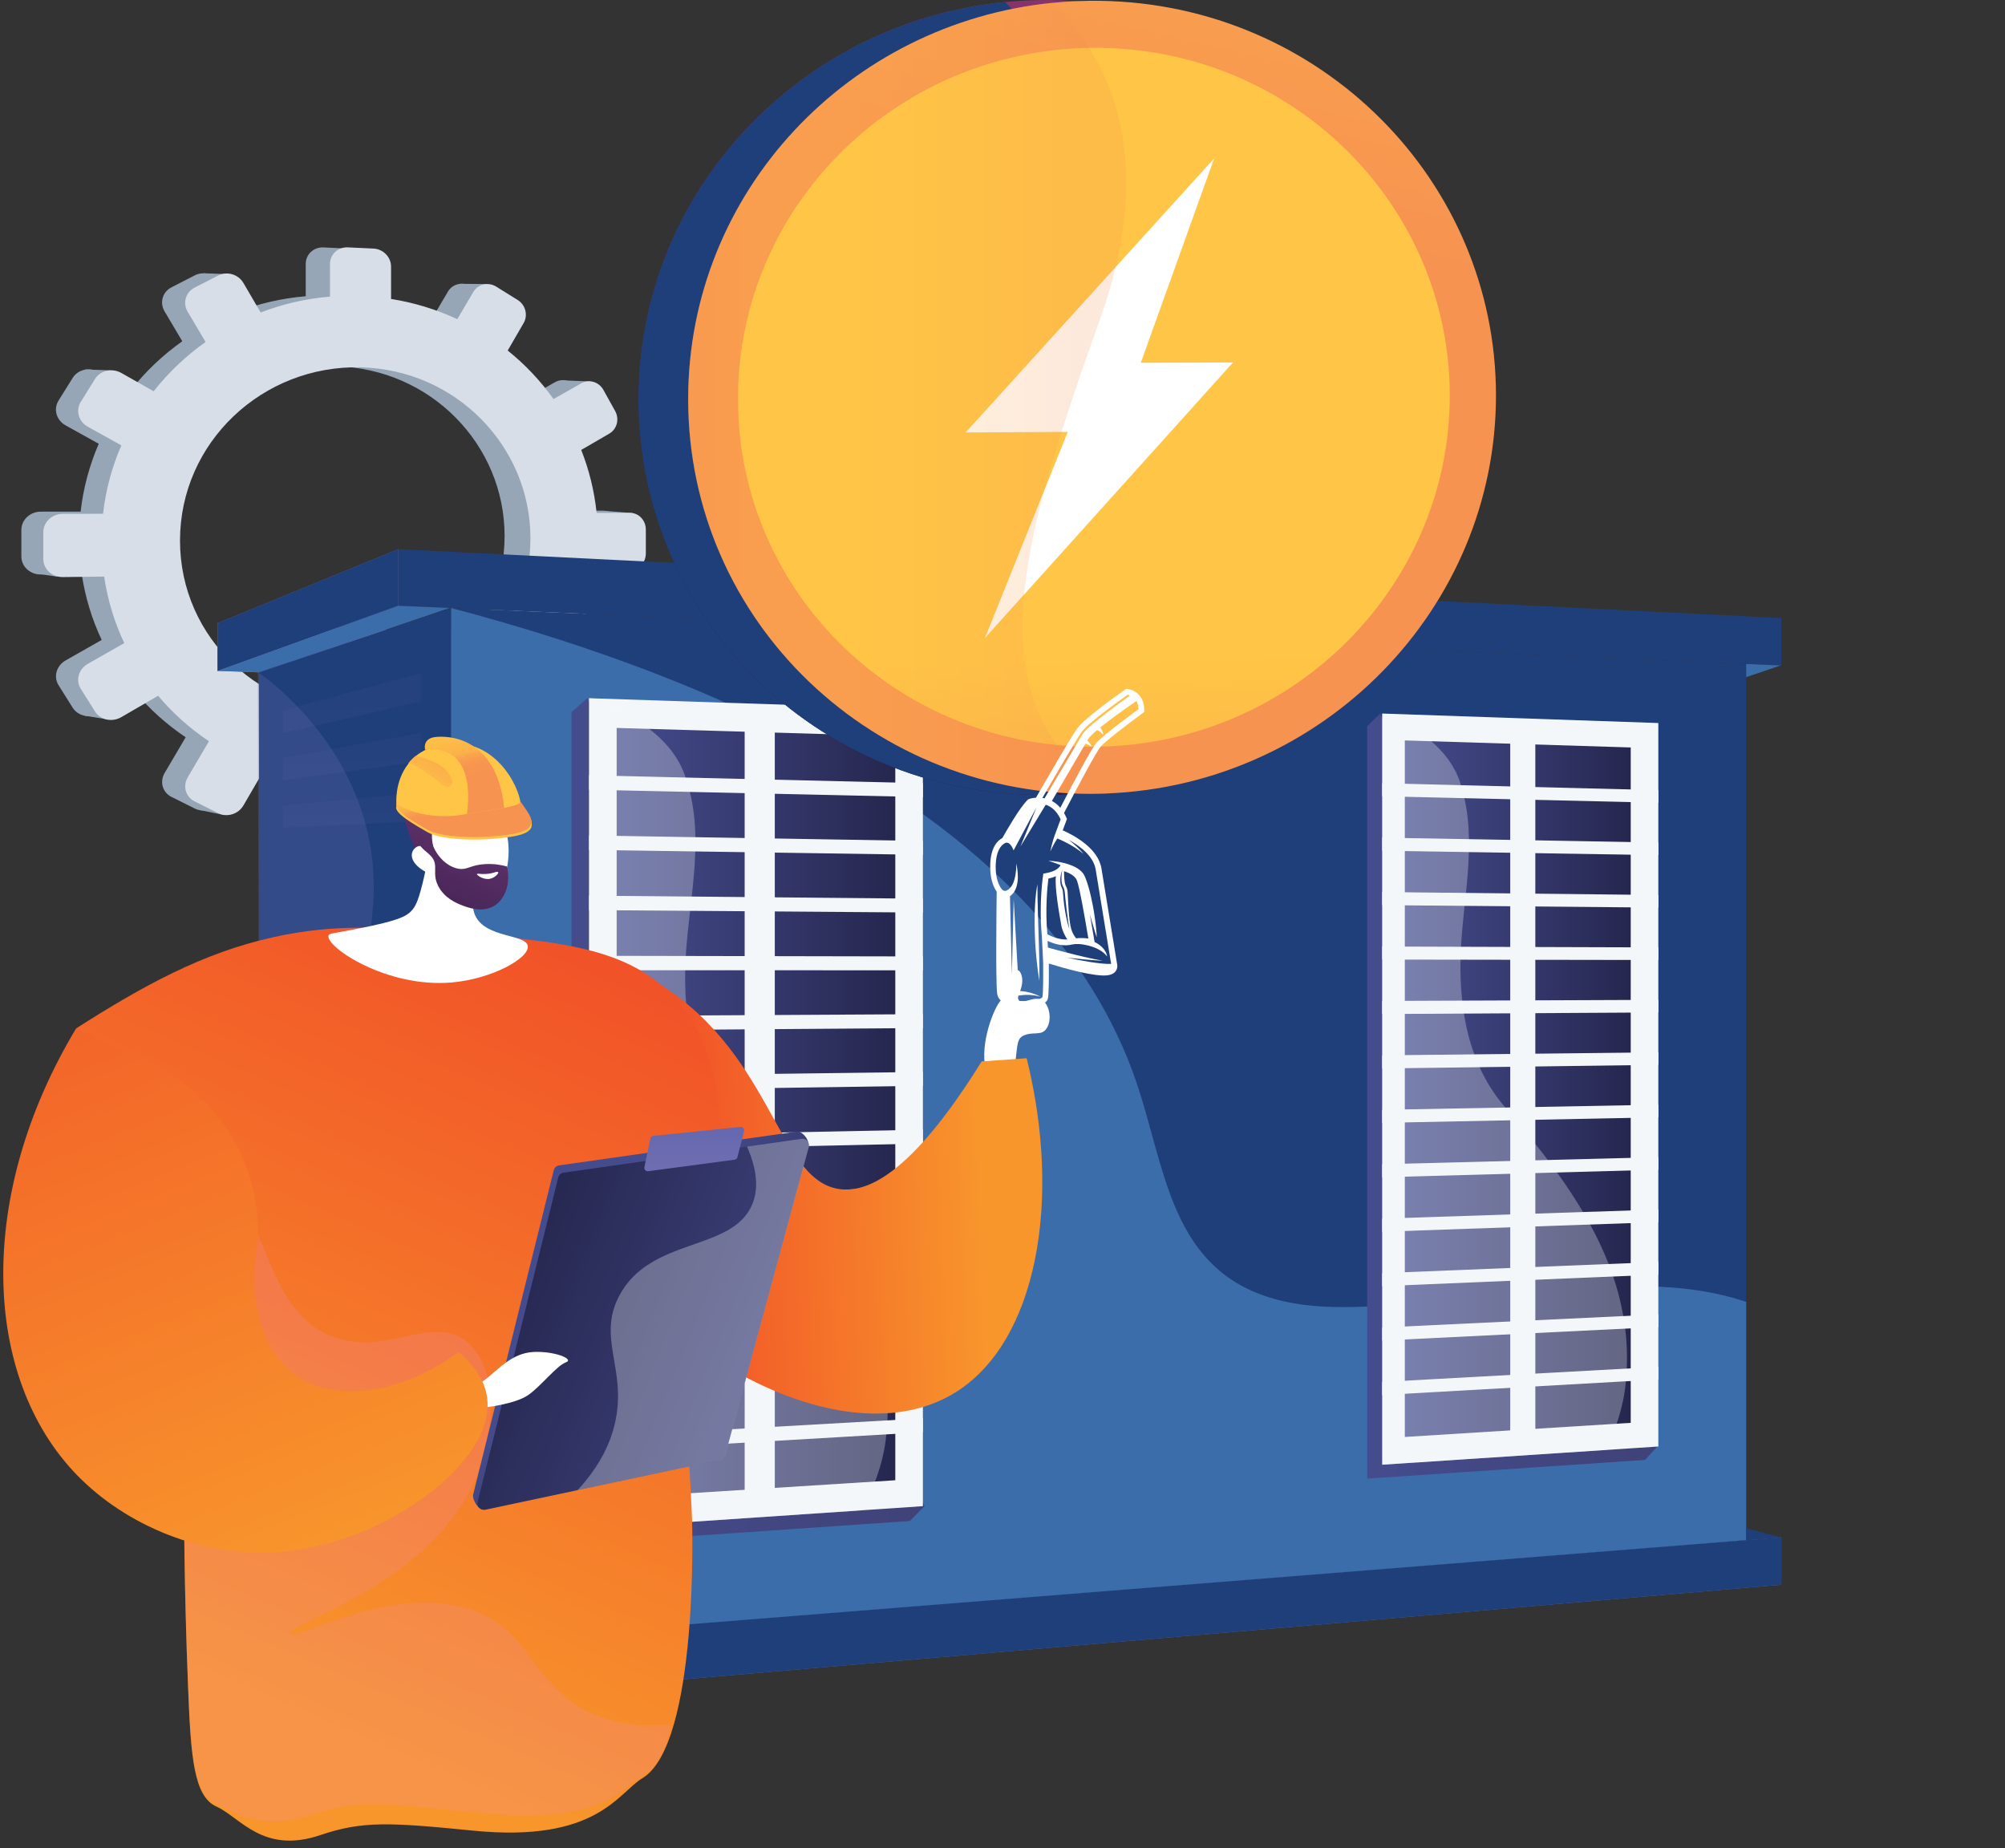 <svg width="268" height="247" viewBox="0 0 268 247" fill="none" xmlns="http://www.w3.org/2000/svg">
<rect x="0" y="0" width="268" height="247" fill="#333333" stroke="none"/>
<path d="M80.629 68.252L76.22 68.259C75.915 65.344 75.216 62.546 74.176 59.916L77.9 57.751C78.919 57.161 79.268 55.827 78.679 54.771L77.115 51.951C76.526 50.887 75.216 50.493 74.183 51.084L70.502 53.175C68.793 50.77 66.749 48.606 64.428 46.74L66.545 43.097C67.149 42.055 66.792 40.677 65.737 40.022L62.922 38.273C61.86 37.609 60.492 37.923 59.874 38.972L57.75 42.579C55.022 41.304 52.076 40.393 48.969 39.898V35.62C48.969 34.359 47.937 33.288 46.649 33.23L43.223 33.07C41.928 33.011 40.866 33.995 40.866 35.27V39.592C37.665 39.861 34.573 40.583 31.671 41.698L29.379 37.792C28.71 36.64 27.211 36.196 26.04 36.801L22.905 38.411C21.719 39.023 21.312 40.452 21.995 41.61L24.367 45.611C21.77 47.447 19.449 49.648 17.485 52.147L13.193 49.714C11.978 49.021 10.414 49.378 9.709 50.515L7.824 53.539C7.112 54.683 7.534 56.163 8.763 56.848L13.2 59.311C11.971 62.153 11.134 65.199 10.778 68.376L5.453 68.383C4.02 68.383 2.856 69.476 2.856 70.817V74.38C2.856 75.721 4.02 76.793 5.453 76.778L10.924 76.712C11.382 79.824 12.298 82.783 13.593 85.53L8.77 88.27C7.541 88.969 7.119 90.456 7.832 91.585L9.716 94.588C10.421 95.71 11.986 96.045 13.2 95.338L18.082 92.504C20.031 94.814 22.301 96.847 24.818 98.537L22.003 103.318C21.319 104.484 21.726 105.912 22.912 106.502L26.047 108.069C27.218 108.652 28.717 108.186 29.386 107.034L32.18 102.232C34.937 103.209 37.854 103.821 40.873 104.039V109.395C40.873 110.671 41.928 111.64 43.23 111.56L46.656 111.356C47.937 111.275 48.977 110.197 48.977 108.936V103.638C51.908 103.136 54.695 102.261 57.284 101.066L59.874 105.431C60.492 106.473 61.86 106.765 62.922 106.087L65.737 104.294C66.792 103.624 67.149 102.247 66.545 101.205L64.028 96.912C66.276 95.127 68.284 93.065 69.986 90.784L74.176 93.109C75.202 93.677 76.518 93.269 77.108 92.198L78.672 89.356C79.261 88.292 78.912 86.958 77.893 86.382L73.841 84.087C74.94 81.507 75.711 78.76 76.097 75.896L80.621 75.838C81.785 75.823 82.731 74.84 82.731 73.63V70.431C82.738 69.228 81.8 68.252 80.629 68.252ZM44.947 94.595C31.903 95.083 20.991 84.94 20.991 71.932C20.991 58.925 31.903 48.65 44.947 48.963C57.546 49.269 67.447 59.413 67.447 71.633C67.454 83.861 57.546 94.129 44.947 94.595Z" fill="#96A6B7"/>
<path d="M30.361 36.633L27.219 36.523L26.135 39.343L30.361 36.633Z" fill="#96A6B7"/>
<path d="M61.482 37.93L65.105 37.966V40.641L61.482 37.93Z" fill="#96A6B7"/>
<path d="M75.274 50.835L78.883 50.981L77.981 52.999L75.274 50.835Z" fill="#96A6B7"/>
<path d="M80.941 68.288L84.586 68.579L83.393 70.35L80.941 68.288Z" fill="#96A6B7"/>
<path d="M74.882 93.341L78.417 93.844L78.846 90.951L74.882 93.341Z" fill="#96A6B7"/>
<path d="M61.351 106.385L64.522 106.961L64.777 104.615L61.351 106.385Z" fill="#96A6B7"/>
<path d="M45.478 112.026L42.626 111.515L45.078 107.865L45.478 112.026Z" fill="#96A6B7"/>
<path d="M30.034 108.95L26.717 108.265L29.277 105.154L30.034 108.95Z" fill="#96A6B7"/>
<path d="M11.382 49.385L14.845 49.494L13.47 52.023L11.382 49.385Z" fill="#96A6B7"/>
<path d="M4.485 76.603L7.664 77.076L7.41 74.475L4.485 76.603Z" fill="#96A6B7"/>
<path d="M11.309 95.651L14.408 96.154L14.663 94.099L11.309 95.651Z" fill="#96A6B7"/>
<path d="M84.193 68.543L79.748 68.55C79.443 65.614 78.737 62.786 77.69 60.134L81.443 57.955C82.469 57.357 82.818 56.016 82.229 54.945L80.65 52.103C80.054 51.032 78.73 50.639 77.697 51.229L73.987 53.335C72.263 50.908 70.197 48.722 67.862 46.849L69.993 43.176C70.604 42.12 70.24 40.735 69.178 40.079L66.341 38.316C65.265 37.645 63.89 37.966 63.264 39.023L61.125 42.659C58.376 41.377 55.407 40.451 52.272 39.956V35.634C52.272 34.366 51.225 33.288 49.937 33.222L46.482 33.062C45.172 33.004 44.11 33.995 44.11 35.284V39.642C40.88 39.912 37.767 40.641 34.842 41.763L32.536 37.82C31.86 36.662 30.354 36.217 29.168 36.822L26.004 38.447C24.811 39.059 24.396 40.509 25.087 41.675L27.48 45.705C24.862 47.556 22.519 49.779 20.541 52.293L16.212 49.844C14.983 49.152 13.411 49.509 12.698 50.653L10.8 53.706C10.08 54.858 10.509 56.352 11.745 57.037L16.219 59.522C14.975 62.385 14.139 65.453 13.775 68.667L8.406 68.674C6.959 68.674 5.788 69.775 5.788 71.123V74.715C5.788 76.063 6.966 77.149 8.406 77.127L13.921 77.062C14.386 80.195 15.303 83.183 16.612 85.952L11.745 88.721C10.502 89.428 10.08 90.929 10.8 92.066L12.698 95.09C13.411 96.227 14.983 96.562 16.212 95.848L21.137 92.992C23.101 95.323 25.393 97.371 27.931 99.069L25.094 103.893C24.403 105.066 24.811 106.509 26.011 107.107L29.175 108.688C30.361 109.278 31.867 108.812 32.544 107.639L35.359 102.8C38.138 103.784 41.077 104.403 44.125 104.622V110.022C44.125 111.304 45.187 112.288 46.496 112.208L49.952 112.004C51.246 111.924 52.287 110.83 52.287 109.562V104.221C55.24 103.718 58.048 102.829 60.667 101.627L63.279 106.028C63.904 107.078 65.279 107.376 66.356 106.691L69.193 104.884C70.255 104.206 70.619 102.815 70.008 101.772L67.476 97.451C69.746 95.651 71.761 93.574 73.485 91.272L77.711 93.618C78.752 94.194 80.068 93.778 80.665 92.7L82.243 89.836C82.833 88.765 82.484 87.424 81.458 86.841L77.37 84.524C78.475 81.922 79.254 79.153 79.639 76.267L84.2 76.209C85.379 76.195 86.325 75.196 86.325 73.987V70.758C86.317 69.519 85.364 68.536 84.193 68.543ZM48.213 95.097C35.06 95.586 24.061 85.362 24.061 72.252C24.061 59.143 35.068 48.78 48.213 49.094C60.914 49.4 70.902 59.631 70.902 71.946C70.902 84.269 60.914 94.624 48.213 95.097Z" fill="#D8DEE8"/>
<g opacity="0.3">
<path opacity="0.3" d="M187.965 122.57C190.671 106.043 184.793 85.1 179.381 70.43C173.525 54.552 166.941 42.419 166.876 42.295L166.621 42.433C166.687 42.557 173.263 54.676 179.112 70.532C184.51 85.165 190.373 106.057 187.681 122.519L187.965 122.57Z" fill="#FDFEFF"/>
</g>
<path d="M181.738 94.981L185.761 95.112V89.596L29.081 83.285V89.668L34.784 89.865V89.967V208.588L29.081 208.974V215.7L185.761 204.092V198.276L181.738 198.553V170.49V94.981Z" fill="url(#paint0_linear)"/>
<path d="M238.101 88.947L53.24 80.96V73.396L238.101 82.607V88.947Z" fill="#1F3F7A"/>
<path d="M238.101 211.801L53.24 227.731V220.167L238.101 205.469V211.801Z" fill="url(#paint1_linear)"/>
<path d="M238.101 211.801L53.24 227.731V220.167L238.101 205.469V211.801Z" fill="#1F3F7A"/>
<path d="M233.402 88.743V205.833L60.282 219.62V81.259L233.402 88.743Z" fill="#1F3F7A"/>
<path d="M233.402 174.003V205.833L60.282 219.62V81.259C97.52 91.038 140.142 110.102 151.898 144.643C155.688 155.778 156.379 168.691 168.84 173.128C175.896 175.642 184.044 174.484 191.253 174.076C205.482 173.274 220.657 169.667 233.402 174.003Z" fill="#3B6DAB"/>
<path d="M121.679 196.688V193.387V191.536V185.655V183.804V177.923V176.072V170.192V168.341V162.467V160.609V154.736V152.877V147.004V145.146V139.272V137.414V131.541V129.682V123.809V121.951V116.077V114.219V108.346V106.487V96.591L79.341 95.272L78.504 93.312L76.388 95.178V105.496V107.427V113.556V115.487V121.615V123.547V129.675V131.606V137.727V139.666V145.787V147.725V153.847V155.785V161.906V163.845V169.966V171.904V178.025V179.964V186.085V188.016V194.145V196.076V206.394L121.614 203.283L123.57 201.301L121.679 196.688Z" fill="url(#paint2_linear)"/>
<path d="M123.359 94.799V201.301L78.737 204.317V93.319L123.359 94.799Z" fill="#F4F7FA"/>
<path d="M119.671 197.839L82.425 200.193V97.291L119.671 98.391V197.839Z" fill="url(#paint3_linear)"/>
<path d="M103.565 202.321L99.535 202.59V94.332L103.565 94.456V202.321Z" fill="#F4F7FA"/>
<path d="M123.359 104.68V106.531L78.737 105.547V103.616L123.359 104.68Z" fill="#F4F7FA"/>
<path d="M123.359 112.397V114.248L78.737 113.592V111.661L123.359 112.397Z" fill="#F4F7FA"/>
<path d="M123.359 120.114V121.965L78.737 121.637V119.706L123.359 120.114Z" fill="#F4F7FA"/>
<path d="M123.359 127.831V129.682L78.737 129.675V127.744L123.359 127.831Z" fill="#F4F7FA"/>
<path d="M123.359 135.548V137.399L78.737 137.72V135.789L123.359 135.548Z" fill="#F4F7FA"/>
<path d="M123.359 143.266V145.117L78.737 145.765V143.834L123.359 143.266Z" fill="#F4F7FA"/>
<path d="M123.359 150.983V152.834L78.737 153.81V151.879L123.359 150.983Z" fill="#F4F7FA"/>
<path d="M123.359 158.7V160.551L78.737 161.848V159.924L123.359 158.7Z" fill="#F4F7FA"/>
<path d="M123.359 166.417V168.268L78.737 169.893V167.962L123.359 166.417Z" fill="#F4F7FA"/>
<path d="M123.359 174.134V175.985L78.737 177.938V176.007L123.359 174.134Z" fill="#F4F7FA"/>
<path d="M123.359 181.851V183.702L78.737 185.983V184.052L123.359 181.851Z" fill="#F4F7FA"/>
<path d="M123.359 189.568V191.419L78.737 194.028V192.097L123.359 189.568Z" fill="#F4F7FA"/>
<path opacity="0.3" d="M118.616 189.845C118.587 190.457 118.536 191.084 118.471 191.711C118.442 192.009 118.405 192.308 118.369 192.614C118.165 194.203 117.685 196.127 116.965 198.014C116.456 199.377 115.932 200.703 115.183 201.869L78.737 204.317V93.319L79.137 93.334C81.822 94.332 84.506 95.666 86.783 97.422C88.892 99.04 90.573 101.022 91.482 103.449C91.54 103.609 91.584 103.769 91.642 103.922C91.868 104.563 92.05 105.197 92.21 105.839C92.704 107.835 92.915 109.854 92.952 111.887C92.966 112.521 92.959 113.155 92.937 113.789C92.879 115.793 92.683 117.804 92.464 119.816C92.392 120.449 92.319 121.083 92.246 121.717C92.013 123.743 91.781 125.755 91.664 127.751C91.635 128.261 91.613 128.764 91.599 129.267C91.599 129.398 91.591 129.529 91.591 129.66C91.548 131.679 91.628 133.705 91.868 135.702C91.948 136.343 92.035 136.977 92.151 137.603C92.515 139.666 93.068 141.684 93.854 143.623C94.108 144.264 94.399 144.891 94.712 145.517C95.731 147.543 97.025 149.445 98.662 151.179C98.75 151.274 98.837 151.362 98.924 151.456C99.171 151.719 99.419 151.981 99.666 152.243C99.993 152.6 100.328 152.958 100.656 153.315C101.667 154.415 102.678 155.53 103.667 156.652C104.395 157.483 105.122 158.321 105.828 159.166C106.337 159.771 106.839 160.383 107.334 161.003C108.839 162.89 110.265 164.828 111.567 166.81C111.96 167.415 112.346 168.027 112.717 168.639C113.852 170.52 114.863 172.451 115.721 174.44C115.983 175.045 116.23 175.657 116.456 176.276C117.162 178.164 117.722 180.102 118.1 182.099C118.216 182.711 118.318 183.323 118.398 183.943C118.624 185.866 118.711 187.827 118.616 189.845Z" fill="#F4F7FA"/>
<path d="M219.98 189.131V186.136V184.453V179.118V177.435V172.101V170.418V165.083V163.4V158.066V156.383V151.048V149.365V144.031V142.347V137.013V135.323V129.996V128.305V122.971V121.288V115.953V114.27V108.936V107.252V98.267L185.208 97.131L184.495 95.36L182.742 97.05V106.378V108.127V113.665V115.414V120.952V122.701V128.239V129.988V135.527V137.276V142.814V144.563V150.108V151.857V157.395V159.144V164.683V166.432V171.97V173.719V179.257V181.006V186.544V188.293V197.621L219.886 195.121L221.523 193.336L219.98 189.131Z" fill="url(#paint4_linear)"/>
<path d="M221.661 96.635V193.328L184.757 195.762V95.367L221.661 96.635Z" fill="#F4F7FA"/>
<path d="M217.973 190.166L187.776 192.053V98.96L217.973 99.9V190.166Z" fill="url(#paint5_linear)"/>
<path d="M205.22 194.123L201.867 194.334V96.249L205.22 96.365V194.123Z" fill="#F4F7FA"/>
<path d="M221.661 105.606V107.289L184.757 106.422V104.68L221.661 105.606Z" fill="#F4F7FA"/>
<path d="M221.661 112.609V114.292L184.757 113.702V111.953L221.661 112.609Z" fill="#F4F7FA"/>
<path d="M221.661 119.619V121.302L184.757 120.974V119.225L221.661 119.619Z" fill="#F4F7FA"/>
<path d="M221.661 126.622V128.305L184.757 128.247V126.505L221.661 126.622Z" fill="#F4F7FA"/>
<path d="M221.661 133.632V135.315L184.757 135.527V133.778L221.661 133.632Z" fill="#F4F7FA"/>
<path d="M221.661 140.642V142.318L184.757 142.799V141.05L221.661 140.642Z" fill="#F4F7FA"/>
<path d="M221.661 147.645V149.329L184.757 150.072V148.33L221.661 147.645Z" fill="#F4F7FA"/>
<path d="M221.661 154.655V156.331L184.757 157.344V155.603L221.661 154.655Z" fill="#F4F7FA"/>
<path d="M221.661 161.658V163.342L184.757 164.624V162.875L221.661 161.658Z" fill="#F4F7FA"/>
<path d="M221.661 168.669V170.352L184.757 171.897V170.155L221.661 168.669Z" fill="#F4F7FA"/>
<path d="M221.661 175.672V177.355L184.757 179.169V177.428L221.661 175.672Z" fill="#F4F7FA"/>
<path d="M221.661 182.682V184.365L184.757 186.449V184.7L221.661 182.682Z" fill="#F4F7FA"/>
<path opacity="0.3" d="M217.442 182.9C217.42 183.462 217.376 184.03 217.325 184.598C217.303 184.868 217.274 185.145 217.238 185.415C217.071 186.857 216.67 188.599 216.081 190.304C215.659 191.536 215.259 192.738 214.641 193.787L184.757 195.755V95.367L185.055 95.382C187.252 96.285 189.434 97.48 191.304 99.069C193.028 100.534 194.403 102.326 195.152 104.52C195.203 104.666 195.232 104.804 195.276 104.95C195.458 105.525 195.611 106.108 195.741 106.691C196.149 108.499 196.316 110.328 196.353 112.171C196.367 112.747 196.36 113.315 196.338 113.898C196.294 115.713 196.134 117.535 195.945 119.356C195.887 119.932 195.829 120.508 195.763 121.083C195.574 122.913 195.385 124.742 195.283 126.549C195.261 127.008 195.239 127.467 195.225 127.919C195.225 128.035 195.218 128.152 195.218 128.276C195.181 130.105 195.247 131.941 195.443 133.749C195.509 134.324 195.581 134.9 195.676 135.476C195.974 137.348 196.425 139.178 197.073 140.926C197.284 141.509 197.516 142.078 197.771 142.639C198.608 144.475 199.67 146.202 201.008 147.784C201.081 147.871 201.146 147.951 201.219 148.031C201.423 148.265 201.627 148.505 201.83 148.746C202.099 149.066 202.369 149.394 202.645 149.722C203.482 150.72 204.311 151.733 205.118 152.753C205.722 153.511 206.311 154.269 206.893 155.042C207.315 155.595 207.723 156.149 208.13 156.718C209.367 158.437 210.538 160.201 211.607 162.001C211.935 162.547 212.247 163.109 212.553 163.67C213.484 165.382 214.321 167.138 215.026 168.946C215.237 169.492 215.441 170.053 215.63 170.614C216.212 172.327 216.67 174.09 216.983 175.905C217.078 176.459 217.165 177.02 217.231 177.581C217.449 179.293 217.522 181.071 217.442 182.9Z" fill="#F4F7FA"/>
<path d="M29.081 208.974L53.24 220.167V227.731L29.081 215.7V208.974Z" fill="url(#paint6_linear)"/>
<path opacity="0.3" d="M29.081 208.974L53.24 220.167V227.731L29.081 215.7V208.974Z" fill="url(#paint7_linear)"/>
<path d="M34.748 208.588L60.107 219.62L53.232 220.371L29.081 208.974L34.748 208.588Z" fill="url(#paint8_linear)"/>
<path d="M53.24 80.96L29.081 89.668V83.285L53.24 73.396V80.96Z" fill="url(#paint9_linear)"/>
<path d="M53.24 80.96L29.081 89.668V83.285L53.24 73.396V80.96Z" fill="#1F3F7A"/>
<path d="M34.748 89.865L60.107 81.259L53.232 80.96L29.081 89.668L34.748 89.865Z" fill="#3B6DAB"/>
<path d="M60.281 81.259V219.62L34.835 208.588L34.602 89.858L60.281 81.259Z" fill="#1F3F7A"/>
<g opacity="0.3">
<path opacity="0.3" d="M56.259 93.749L37.803 97.976V94.974L56.259 89.967V93.749Z" fill="url(#paint10_linear)"/>
<path opacity="0.3" d="M56.259 101.743L37.803 104.308V101.306L56.259 97.954V101.743Z" fill="url(#paint11_linear)"/>
<path opacity="0.3" d="M56.259 109.737L37.803 110.648V107.646L56.259 105.948V109.737Z" fill="url(#paint12_linear)"/>
</g>
<path opacity="0.3" d="M60.107 219.62L34.748 208.595L34.464 89.851C34.566 89.894 36.916 91.469 39.76 94.427C40.495 95.192 41.258 96.052 42.03 96.999C42.801 97.954 43.572 98.996 44.314 100.126C44.939 101.073 45.543 102.086 46.103 103.157C46.7 104.287 47.245 105.474 47.733 106.735C48.155 107.806 48.533 108.928 48.846 110.102C49.755 113.468 50.184 117.243 49.828 121.404C48.118 141.553 39.614 182.048 49.952 195.66C60.107 209.04 60.107 219.62 60.107 219.62Z" fill="url(#paint13_linear)"/>
<path d="M238.014 88.94L233.402 90.499V88.743L238.014 88.94Z" fill="#3B6DAB"/>
<path d="M238.014 205.462L233.402 204.266V205.833L238.014 205.462Z" fill="#1F3F7A"/>
<path d="M193.836 52.883C193.836 81.361 170.753 105.059 141.539 106.21C141.255 106.218 140.971 106.232 140.688 106.24C110.403 106.976 85.343 83.314 85.343 53.371C85.343 25.571 106.977 2.959 134.344 0.27C136.425 0.066 138.542 -0.029 140.688 0.007C170.302 0.459 193.836 24.128 193.836 52.883Z" fill="url(#paint14_linear)"/>
<path d="M187.638 52.912C187.638 78.308 166.825 99.36 140.688 99.936C114.033 100.526 92.028 79.671 92.028 53.349C92.028 27.028 114.026 5.975 140.688 6.318C166.825 6.653 187.638 27.509 187.638 52.912Z" fill="url(#paint15_linear)"/>
<path d="M182.698 52.934C182.698 75.663 164.054 94.456 140.688 94.93C116.907 95.411 97.317 76.785 97.317 53.32C97.317 29.855 116.907 11.055 140.688 11.317C164.054 11.572 182.698 30.205 182.698 52.934Z" fill="url(#paint16_linear)"/>
<path d="M155.993 21.118L122.61 57.846L136.33 57.758L125.207 85.384L158.525 48.46L146.144 48.496L155.993 21.118Z" fill="url(#paint17_linear)"/>
<path d="M130.467 79.561C129.717 87.541 130.896 94.179 134.868 99.718C136.563 102.079 138.76 104.236 141.539 106.21C141.255 106.218 140.971 106.232 140.688 106.24C110.403 106.976 85.343 83.314 85.343 53.371C85.343 25.571 106.977 2.959 134.344 0.27C136.083 1.982 137.756 3.986 139.211 6.318C143.459 13.095 145.889 22.619 142.761 35.671C142.237 37.871 141.546 40.174 140.688 42.586C138.76 47.979 136.992 53.036 135.493 57.765C134.635 60.483 133.857 63.085 133.18 65.592C131.82 70.649 130.867 75.291 130.467 79.561Z" fill="#1F3F7A"/>
<path d="M199.961 52.854C199.961 81.266 176.988 104.906 147.912 106.05C147.628 106.057 147.352 106.072 147.068 106.079C116.929 106.815 91.985 83.212 91.985 53.342C91.985 25.607 113.517 3.053 140.754 0.372C142.827 0.168 144.929 0.08 147.068 0.109C176.537 0.554 199.961 24.172 199.961 52.854Z" fill="url(#paint18_linear)"/>
<path d="M193.785 52.883C193.785 78.22 173.067 99.222 147.06 99.79C120.53 100.373 98.641 79.569 98.641 53.313C98.641 27.057 120.537 6.056 147.06 6.398C173.074 6.733 193.785 27.546 193.785 52.883Z" fill="url(#paint19_linear)"/>
<path d="M162.293 21.169L129.07 57.802L142.724 57.722L131.653 85.274L164.81 48.445L152.487 48.481L162.293 21.169Z" fill="white"/>
<path opacity="0.2" d="M136.89 79.466C136.148 87.424 137.319 94.048 141.27 99.572C142.957 101.933 145.147 104.083 147.904 106.05C147.62 106.057 147.344 106.072 147.06 106.079C116.921 106.815 91.977 83.212 91.977 53.342C91.977 25.607 113.51 3.053 140.746 0.372C142.47 2.077 144.143 4.081 145.591 6.405C149.817 13.168 152.24 22.67 149.126 35.693C148.602 37.886 147.918 40.189 147.06 42.586C145.14 47.971 143.386 53.007 141.888 57.729C141.029 60.44 140.258 63.041 139.582 65.533C138.229 70.576 137.283 75.211 136.89 79.466Z" fill="url(#paint20_linear)"/>
<path d="M133.573 133.967C134.439 132.823 135.755 130.987 135.821 129.996C135.886 129.005 137.276 130.367 136.294 132.59C135.995 133.26 136.054 133.515 136.206 133.719C136.657 134.295 138.192 133.071 139.254 133.647C140.316 134.222 140.709 136.496 139.771 137.618C139.073 138.442 138.003 137.837 136.774 138.427C135.792 138.901 136.032 140.088 135.559 143.12C134.577 143.076 132.394 144.73 132.031 143.819C130.627 140.314 132.707 135.111 133.573 133.967Z" fill="white"/>
<path d="M131.216 141.859C133.224 141.721 135.224 141.582 137.232 141.437C141.961 160.58 138.571 179.155 127.892 185.983C111.211 196.651 80.214 176.546 73.499 154.655C70.553 145.044 71.222 131.176 77.115 128.487C78.752 127.737 81.291 127.62 86.79 130.717C103.209 139.95 103.645 157.41 111.989 158.889C115.707 159.552 121.701 157.177 131.216 141.859Z" fill="url(#paint21_linear)"/>
<path d="M10.181 137.443C19.078 131.774 27.058 127.35 36.552 125.252C44.983 123.386 51.37 123.976 59.27 124.581C74.576 125.747 84.142 126.476 90.427 133.698C95.985 140.081 96.102 148.374 96.145 150.137C96.298 157.242 93.541 160.871 91.511 166.759C88.245 176.24 91.548 178.011 92.508 203.217C92.508 203.217 93.461 233.116 85.852 237.671C82.6 239.616 79.821 246.321 63.213 244.666C52.076 243.559 48.453 243.355 42.815 245.264C35.133 247.866 32.1 242.874 28.935 241.453C25.895 240.09 25.509 234.836 25.145 225.676C24.578 211.546 24.614 201.942 24.563 198.502C24.323 182.726 20.337 170.687 15.23 155.26C12.029 145.612 12.749 142.938 10.181 137.443Z" fill="url(#paint22_linear)"/>
<path d="M57.772 108.958C57.597 112.922 56.986 116.041 56.455 118.176C55.844 120.617 55.466 121.237 55 121.732C54.295 122.475 53.262 123.073 47.515 124.181C44.387 124.785 43.994 124.742 43.907 125.04C43.492 126.52 51.639 132.073 60.398 131.307C65.759 130.841 70.764 128.057 70.546 126.447C70.335 124.822 64.974 125.405 63.541 122.41C62.544 120.326 63.934 117.52 65.519 115.225C64.246 112.485 59.045 111.69 57.772 108.958Z" fill="white"/>
<path d="M67.564 111.056C68.909 109.453 69.142 106.538 67.796 104.622C66.632 102.968 64.69 102.64 63.526 102.436C60.151 101.86 55.786 103.055 54.127 106.108C53.145 107.916 54.847 111.88 55.117 112.587C55.415 113.388 56.011 113.694 56.55 114.314C57.292 115.181 58.456 116.551 60.354 118.846C60.544 118.212 60.827 117.425 61.249 116.58C61.409 116.252 62.064 114.984 63.01 113.949C64.879 111.88 66.283 112.572 67.564 111.056Z" fill="url(#paint23_linear)"/>
<path d="M57.568 116.85C57.568 116.85 59.605 120.639 64.072 120.588C68.065 120.544 69.127 111.625 66.683 109.592C65.868 108.914 64.181 108.557 62.777 108.87C61.947 109.052 61.657 109.38 60.296 109.657C59.045 109.912 58.703 109.759 58.31 110.051C57.823 110.422 57.43 111.37 58.07 114.022C57.35 113.213 56.455 112.864 55.793 113.14C55.684 113.184 55.408 113.359 55.233 113.629C54.622 114.627 55.488 115.982 57.568 116.85Z" fill="white"/>
<path d="M58.157 109.511C58.339 109.664 57.714 110.349 57.619 111.362C57.43 113.33 59.292 115.808 61.315 116.114C62.508 116.296 62.879 115.589 64.879 115.487C66.116 115.421 67.134 115.633 67.767 115.808C68.276 118.001 67.571 120.129 66.079 121.054C64.464 122.045 62.515 121.287 61.7 120.974C61.154 120.763 59.409 120.085 58.565 118.402C57.684 116.646 58.696 115.669 57.641 114.459C57.11 113.847 56.39 113.556 55.735 112.397C55.553 112.084 55.444 111.807 55.371 111.617C56.462 110.575 57.895 109.286 58.157 109.511Z" fill="url(#paint24_linear)"/>
<path d="M66.283 116.536C66.283 116.536 65.396 116.937 63.919 116.777C63.846 116.769 63.766 116.784 63.752 116.82C63.708 116.959 64.632 117.644 65.519 117.447C66.152 117.301 66.669 116.74 66.596 116.587C66.567 116.514 66.421 116.514 66.283 116.536Z" fill="white"/>
<path opacity="0.3" d="M79.392 229.123C71.222 225.632 71.273 218.403 63.642 215.394C52.956 211.167 39.374 219.526 38.851 218.316C38.269 216.968 58.223 211.685 63.89 196.826C66.043 191.179 66.603 182.908 62.544 179.424C57.706 175.263 51.007 181.953 43.485 178.229C34.835 173.952 36.326 161.462 28.95 159.37C25.044 158.263 20.882 160.704 17.893 163.043C21.668 174.848 24.374 185.254 24.563 198.16C24.614 201.599 24.578 211.204 25.145 225.334C25.509 234.494 25.902 239.748 28.935 241.11C32.1 242.531 34.835 244.9 42.517 242.298C48.155 240.389 52.68 241.19 63.817 242.298C80.425 243.945 82.6 239.267 85.852 237.321C87.969 236.053 88.98 234.144 89.656 230.478C86.317 230.828 82.789 230.573 79.392 229.123Z" fill="url(#paint25_linear)"/>
<path d="M106.541 151.23L74.736 155.756C74.387 155.807 74.103 156.062 74.016 156.404L63.242 199.756C63.09 200.375 63.919 201.811 64.544 201.672L95.68 194.13C96 194.064 96.247 193.824 96.334 193.511L107.996 152.885C108.163 152.28 107.159 151.143 106.541 151.23Z" fill="url(#paint26_linear)"/>
<path d="M107.144 152.2L75.34 156.725C74.991 156.776 74.707 157.031 74.62 157.374L63.846 200.725C63.693 201.344 64.239 201.913 64.865 201.781L96.276 195.106C96.596 195.041 96.844 194.8 96.931 194.487L108.097 153.293C108.265 152.688 107.763 152.112 107.144 152.2Z" fill="url(#paint27_linear)"/>
<path d="M98.568 154.655L99.455 151.194C99.535 150.881 99.281 150.582 98.96 150.618L87.336 151.813C87.132 151.835 86.972 151.981 86.928 152.178L86.135 155.982C86.07 156.295 86.332 156.579 86.652 156.535L98.175 154.998C98.371 154.976 98.524 154.838 98.568 154.655Z" fill="url(#paint28_linear)"/>
<path opacity="0.3" d="M82.294 189.765C83.684 182.813 79.821 178.776 82.767 173.187C86.936 165.273 97.847 167.328 100.532 161.01C101.252 159.305 101.434 156.863 99.855 153.242L107.152 152.207C107.77 152.119 108.272 152.688 108.112 153.293L96.945 194.487C96.858 194.8 96.611 195.041 96.291 195.106L77.195 199.165C80.316 195.806 81.727 192.592 82.294 189.765Z" fill="white"/>
<path d="M58.463 187.149C58.463 187.149 63.191 185.691 64.93 184.329C66.669 182.966 68.451 180.875 71.208 180.7C73.965 180.525 76.868 181.632 75.631 182.084C74.394 182.536 72.285 185.298 70.575 186.471C68.865 187.652 64.741 188.162 63.97 188.184C63.191 188.205 60.34 190.348 60.34 190.348L58.463 187.149Z" fill="white"/>
<path d="M61.271 180.707C63.802 182.828 64.879 184.919 65.119 186.85C66.196 195.405 51.53 206.234 37.541 207.407C27.182 208.282 16.816 203.873 10.291 197.147C-2.447 184.023 -3.204 159.705 10.174 137.45C13.593 139.148 17.012 140.496 20.431 142.187C29.968 146.916 35.715 157.177 34.239 167.729C33.264 174.695 35.504 180.977 39.534 183.841C44.692 187.499 53.785 186.304 61.271 180.707Z" fill="url(#paint29_linear)"/>
<path d="M52.985 107.777C52.985 107.777 56.339 110.16 62.02 109.205C67.694 108.244 69.557 108.149 69.549 107.42C69.906 108.047 70.786 108.892 71.033 109.701C71.077 109.847 71.07 110.058 71.077 110.196C71.092 110.918 70.437 111.501 68.4 111.821C63.759 112.55 58.841 112.215 57.161 111.231C55.473 110.255 52.592 108.659 52.985 107.777Z" fill="url(#paint30_linear)"/>
<path d="M69.593 107.442C69.593 107.442 58.172 111.355 52.985 107.486C52.985 107.486 52.701 104.461 54.564 102.108C54.825 101.772 55.138 101.408 55.495 101.109C56.382 100.373 57.575 99.761 59.19 99.484C66.028 98.296 69.382 105.001 69.593 107.442Z" fill="url(#paint31_linear)"/>
<path d="M68.393 111.486C63.752 112.215 58.834 111.88 57.154 110.896C55.677 110.029 53.276 108.695 52.978 107.784V107.777C52.978 107.763 52.971 107.748 52.971 107.733C52.941 107.624 52.949 107.529 52.992 107.435C52.992 107.435 53.007 107.442 53.036 107.464C53.429 107.726 56.71 109.759 62.027 108.863C67.694 107.908 69.549 107.799 69.549 107.085C69.753 107.435 70.095 107.865 70.4 108.316C71.23 109.548 71.79 110.954 68.393 111.486Z" fill="url(#paint32_linear)"/>
<path d="M67.403 107.981C64.501 108.455 62.646 108.761 62.428 108.797H62.406C62.406 108.797 64.152 99.375 56.826 100.206C56.826 100.206 56.746 99.929 56.804 99.594C56.877 99.164 57.161 98.646 58.106 98.515C59.78 98.296 66.363 98.34 67.403 107.981Z" fill="url(#paint33_linear)"/>
<path opacity="0.2" d="M63.461 108.571L62.428 108.79H62.406C62.406 108.79 64.152 99.368 56.826 100.198C56.826 100.198 56.746 99.922 56.804 99.586C56.804 99.586 61.482 99.324 62.595 101.824C63.701 104.33 63.461 108.571 63.461 108.571Z" fill="url(#paint34_linear)"/>
<path d="M60.369 104.848C60.041 105.431 59.3 105.095 58.943 104.746C58.005 103.835 55.008 101.918 54.571 102.02C54.833 101.685 55.146 101.364 55.502 101.066C55.604 100.985 56.404 101.262 56.528 101.299C57.008 101.437 57.481 101.605 57.939 101.809C58.914 102.232 59.816 102.909 60.267 103.893C60.383 104.148 60.529 104.498 60.405 104.775C60.398 104.797 60.383 104.826 60.369 104.848Z" fill="url(#paint35_linear)"/>
<path opacity="0.2" d="M70.393 108.316C70.233 108.557 69.913 108.754 69.302 108.797C67.411 108.936 64.348 109.431 60.303 110.233C56.382 111.005 53.181 107.981 52.978 107.792V107.784L52.971 107.777C52.971 107.763 52.963 107.748 52.971 107.733C52.956 107.639 52.971 107.551 53.029 107.464C53.422 107.726 56.702 109.759 62.02 108.863C67.687 107.908 69.542 107.799 69.542 107.085C69.746 107.442 70.088 107.865 70.393 108.316Z" fill="url(#paint36_linear)"/>
<path d="M132.365 115.407C132.467 113.119 133.427 112.288 133.98 112.004C134.504 111.071 136.265 107.996 137.312 106.954L137.436 106.83L137.596 106.771C137.632 106.757 137.814 106.699 138.098 106.655C138.192 106.64 138.323 106.626 138.476 106.611C139.727 104.432 143.103 98.588 143.954 97.4C145.016 95.914 149.773 92.598 150.312 92.226L150.566 92.051L150.872 92.102C151.578 92.226 152.916 92.941 152.938 94.762L152.945 95.156L152.632 95.389C151.345 96.329 147.853 98.952 147.14 99.761C146.573 100.41 144.019 105.19 142.222 108.659C142.317 108.812 142.404 108.987 142.484 109.162L142.615 109.453L142.506 109.752L142.048 110.976C143.525 111.625 146.784 113.352 147.227 116.077L149.33 128.932C149.417 129.471 149.155 130.171 148.137 130.338C146.434 130.615 142.193 129.398 140.193 128.779C140.207 130.644 140.2 132.983 140.062 133.479C139.924 133.974 139.436 134.251 138.432 134.419C137.378 134.594 135.093 134.696 133.951 133.865C133.478 133.515 133.326 133.1 133.289 132.809C133.078 131.337 133.195 121.309 133.224 119.182C132.867 118.657 132.271 117.505 132.365 115.407ZM139.334 133.253C139.451 132.838 139.444 130.134 139.436 128.662L139.262 125.128C138.825 120.603 139.458 116.755 139.458 116.755C139.531 116.748 139.604 116.733 139.676 116.726C141.299 116.456 141.67 115.837 141.757 115.618C141.335 115.451 140.964 115.327 140.695 115.232C140.346 115.115 140.142 115.05 140.142 115.05C140.142 115.05 140.353 115.05 140.724 115.086C141.095 115.123 141.626 115.188 142.244 115.348C142.557 115.429 142.892 115.523 143.241 115.669C143.59 115.815 143.961 115.982 144.303 116.259C144.478 116.398 144.645 116.558 144.79 116.755C144.827 116.813 144.856 116.85 144.892 116.923L144.965 117.061C145.016 117.17 145.067 117.28 145.103 117.374C145.263 117.782 145.387 118.19 145.511 118.599C145.627 119.007 145.729 119.422 145.823 119.83C145.918 120.238 145.991 120.639 146.071 121.025C146.151 121.411 146.209 121.79 146.267 122.155C146.325 122.512 146.369 122.854 146.413 123.168C146.493 123.794 146.544 124.326 146.565 124.691C146.594 125.062 146.594 125.274 146.594 125.274C146.594 125.274 146.522 125.07 146.413 124.72C146.303 124.363 146.151 123.86 145.976 123.255C145.882 122.927 145.78 122.563 145.678 122.184C145.947 123.707 146.187 125.164 146.311 125.908C146.347 125.929 146.391 125.944 146.427 125.959C146.638 126.068 146.827 126.192 147.002 126.323C147.176 126.454 147.322 126.6 147.446 126.738C147.511 126.811 147.562 126.884 147.613 126.95C147.657 127.023 147.707 127.088 147.744 127.154C147.824 127.285 147.875 127.409 147.911 127.511C147.948 127.613 147.962 127.693 147.977 127.751C147.984 127.81 147.984 127.839 147.984 127.839C147.984 127.839 147.918 127.737 147.78 127.591C147.715 127.518 147.62 127.438 147.518 127.343C147.416 127.256 147.293 127.168 147.155 127.074C146.878 126.899 146.536 126.724 146.151 126.585C145.962 126.512 145.758 126.461 145.547 126.396C145.445 126.374 145.336 126.345 145.227 126.323C145.14 126.301 145.009 126.279 144.899 126.257C144.681 126.214 144.485 126.192 144.267 126.177C144.092 126.17 143.925 126.163 143.757 126.17C143.619 126.184 143.474 126.199 143.328 126.228C143.255 126.243 143.175 126.257 143.103 126.272C143.066 126.279 143.03 126.287 142.994 126.294C141.895 126.476 140.753 126.09 140.026 125.755L140.069 126.644C140.527 126.775 142.07 127.197 143.641 127.584C144.572 127.817 145.511 128.028 146.216 128.174C146.922 128.32 147.395 128.4 147.395 128.4C147.395 128.4 146.915 128.385 146.194 128.334C145.474 128.283 144.514 128.196 143.554 128.086C143.212 128.05 142.863 128.006 142.528 127.97C144.536 128.4 147.14 128.881 148.522 128.83C148.166 126.651 146.944 119.16 146.456 116.216C146.158 114.394 144.303 113.038 142.848 112.244C143.001 112.361 143.154 112.485 143.306 112.609C143.721 112.958 144.114 113.33 144.39 113.621C144.528 113.774 144.638 113.898 144.71 113.986C144.783 114.073 144.827 114.132 144.827 114.132C144.827 114.132 144.776 114.088 144.689 114.015C144.601 113.935 144.47 113.833 144.31 113.716C143.99 113.476 143.546 113.184 143.088 112.922C142.63 112.66 142.157 112.426 141.801 112.266C141.626 112.186 141.473 112.12 141.371 112.084C141.357 112.077 141.349 112.077 141.342 112.069C141.349 112.069 141.349 112.069 141.357 112.069C141.357 112.069 141.335 112.062 141.328 112.062C140.855 112.769 140.397 113.782 140.397 113.782C140.397 113.782 140.593 112.645 141.059 111.421L141.771 109.504C141.233 108.331 140.477 107.792 139.778 107.551L136.403 113.126L138.549 107.901L135.479 113.665C135.479 113.665 135.137 112.572 134.497 112.623C134.497 112.623 133.216 112.9 133.1 115.465C132.984 118.001 133.973 118.912 133.973 118.912C134.097 119.028 134.235 119.072 134.366 119.072C134.395 119.065 134.424 119.058 134.46 119.05C134.519 119.028 134.599 119.007 134.671 118.956C134.751 118.919 134.824 118.854 134.904 118.788C134.977 118.708 135.064 118.635 135.137 118.526C135.217 118.431 135.282 118.314 135.348 118.19C135.421 118.074 135.457 117.935 135.515 117.797C135.566 117.659 135.603 117.52 135.639 117.374C135.683 117.236 135.697 117.09 135.726 116.952C135.755 116.813 135.77 116.675 135.784 116.544C135.799 116.412 135.814 116.289 135.821 116.172C135.835 115.946 135.835 115.749 135.843 115.618C135.85 115.48 135.85 115.407 135.85 115.407C135.85 115.407 135.864 115.48 135.886 115.618C135.908 115.749 135.944 115.939 135.981 116.172C135.995 116.289 136.003 116.412 136.017 116.551C136.032 116.682 136.046 116.828 136.046 116.974C136.046 117.119 136.061 117.28 136.046 117.433C136.032 117.593 136.032 117.753 136.003 117.914C135.966 118.074 135.952 118.241 135.901 118.402C135.857 118.562 135.806 118.722 135.734 118.868C135.675 119.021 135.573 119.16 135.493 119.291C135.392 119.415 135.297 119.539 135.188 119.626C135.13 119.684 135.064 119.735 134.999 119.779L135.253 130.265L135.493 120.187L136.199 132.437C136.286 132.444 136.374 132.444 136.454 132.459C136.628 132.473 136.796 132.495 136.963 132.517C137.13 132.539 137.29 132.575 137.45 132.612C137.61 132.641 137.756 132.692 137.894 132.728C138.032 132.765 138.163 132.809 138.287 132.86C138.403 132.903 138.512 132.94 138.607 132.983C138.702 133.027 138.782 133.064 138.847 133.1C138.978 133.166 139.058 133.202 139.058 133.202C139.058 133.202 138.978 133.18 138.832 133.151C138.76 133.136 138.68 133.115 138.578 133.093C138.476 133.071 138.367 133.056 138.243 133.034C138.12 133.013 137.989 132.998 137.85 132.991C137.712 132.983 137.567 132.962 137.407 132.969C137.254 132.969 137.094 132.962 136.934 132.976C136.774 132.983 136.614 132.998 136.454 133.02C135.814 133.093 135.195 133.268 134.751 133.435C134.737 133.443 134.722 133.443 134.708 133.45C135.617 133.865 137.239 133.865 138.301 133.69C138.883 133.559 139.291 133.413 139.334 133.253ZM145.474 125.434C145.067 122.956 144.332 118.737 143.961 117.71C143.721 117.039 142.87 116.638 142.222 116.442C142.222 116.769 142.237 117.36 142.317 117.884C142.433 118.65 142.659 118.409 142.717 119.458C142.783 120.508 142.841 122.891 143.183 124.151C143.314 124.632 143.568 125.062 143.83 125.405C144.463 125.339 145.023 125.376 145.474 125.434ZM141.728 117.476C141.72 117.666 141.72 117.884 141.757 118.103C141.779 118.22 141.801 118.329 141.844 118.446C141.888 118.562 141.946 118.664 141.982 118.766C142.062 118.97 142.084 119.203 142.099 119.451C142.113 119.699 142.135 119.954 142.157 120.209C142.208 120.712 142.273 121.215 142.353 121.688C142.426 122.155 142.521 122.592 142.601 122.964C142.681 123.335 142.768 123.641 142.834 123.853C142.899 124.064 142.943 124.188 142.943 124.188C142.943 124.188 142.921 124.064 142.884 123.845C142.841 123.627 142.804 123.313 142.746 122.942C142.688 122.57 142.637 122.126 142.579 121.659C142.521 121.193 142.462 120.69 142.412 120.187C142.382 119.939 142.361 119.692 142.346 119.437C142.324 119.182 142.288 118.926 142.193 118.686C142.142 118.569 142.084 118.467 142.041 118.373C141.997 118.278 141.968 118.176 141.946 118.074C141.895 117.863 141.881 117.666 141.881 117.484C141.873 117.112 141.91 116.799 141.939 116.58C141.968 116.361 141.99 116.238 141.99 116.238C141.99 116.238 141.946 116.354 141.888 116.573C141.83 116.777 141.742 117.09 141.728 117.476ZM142.659 125.558C142.324 125.033 141.982 124.363 141.859 123.685C141.619 122.322 140.942 118.562 141.139 117.112C140.862 117.236 140.527 117.338 140.135 117.425C139.989 118.591 139.698 121.55 139.996 124.873C140.52 125.142 141.611 125.631 142.659 125.558ZM146.565 99.258C147.482 98.209 152.181 94.777 152.181 94.777C152.174 94.23 152.021 93.837 151.81 93.553L151.898 93.691C151.898 93.691 149.002 95.659 147.067 97.225C147.126 97.305 147.176 97.393 147.227 97.48C147.322 97.662 147.395 97.852 147.438 97.998C147.482 98.144 147.497 98.238 147.497 98.238C147.497 98.238 147.431 98.165 147.336 98.063C147.235 97.961 147.096 97.837 146.944 97.735C146.842 97.67 146.747 97.619 146.653 97.575C146.056 98.078 145.605 98.508 145.445 98.785C145.416 98.836 145.38 98.894 145.336 98.967C145.401 99.025 145.46 99.091 145.518 99.156C145.649 99.317 145.758 99.484 145.831 99.615C145.903 99.747 145.94 99.834 145.94 99.834C145.94 99.834 145.86 99.776 145.743 99.696C145.627 99.615 145.46 99.521 145.292 99.455C145.227 99.426 145.154 99.404 145.089 99.39C144.048 101.168 141.459 105.591 140.6 107.048C140.986 107.252 141.371 107.544 141.728 107.959C143.066 105.38 145.874 100.045 146.565 99.258ZM139.618 106.699C140.309 105.533 144.063 99.222 144.681 98.144C145.278 97.116 149.875 93.793 151.047 92.955C150.865 92.882 150.741 92.853 150.741 92.853C150.741 92.853 145.591 96.431 144.572 97.845C143.786 98.938 140.709 104.257 139.334 106.64C139.429 106.655 139.524 106.677 139.618 106.699Z" fill="white"/>
<path d="M138.44 126.993C138.411 126.614 138.381 126.228 138.367 125.827C138.345 125.427 138.323 125.026 138.316 124.625C138.294 123.816 138.28 123.007 138.301 122.249C138.316 121.492 138.352 120.785 138.403 120.173C138.454 119.568 138.52 119.065 138.578 118.715C138.636 118.365 138.68 118.169 138.68 118.169C138.68 118.169 138.672 118.373 138.672 118.722C138.672 119.08 138.68 119.582 138.687 120.187C138.702 120.792 138.723 121.492 138.738 122.249C138.76 123.007 138.789 123.809 138.811 124.61C138.832 125.419 138.854 126.221 138.883 126.979C138.891 127.358 138.898 127.722 138.912 128.072C138.92 128.422 138.927 128.75 138.927 129.048C138.934 129.653 138.942 130.156 138.934 130.513C138.927 130.87 138.927 131.067 138.927 131.067C138.927 131.067 138.891 130.87 138.84 130.52C138.789 130.171 138.709 129.668 138.643 129.07C138.571 128.451 138.498 127.744 138.44 126.993Z" fill="white"/>
<defs>
<linearGradient id="paint0_linear" x1="29.083" y1="149.49" x2="185.762" y2="149.49" gradientUnits="userSpaceOnUse">
<stop stop-color="#9681BC"/>
<stop offset="0.996" stop-color="#6166AE"/>
</linearGradient>
<linearGradient id="paint1_linear" x1="152.003" y1="5.364" x2="145.246" y2="229.294" gradientUnits="userSpaceOnUse">
<stop stop-color="#9681BC"/>
<stop offset="0.996" stop-color="#6166AE"/>
</linearGradient>
<linearGradient id="paint2_linear" x1="76.388" y1="149.854" x2="123.571" y2="149.854" gradientUnits="userSpaceOnUse">
<stop stop-color="#454C8D"/>
<stop offset="0.996" stop-color="#404278"/>
</linearGradient>
<linearGradient id="paint3_linear" x1="82.428" y1="148.743" x2="119.668" y2="148.743" gradientUnits="userSpaceOnUse">
<stop stop-color="#454C8D"/>
<stop offset="0.996" stop-color="#26274F"/>
</linearGradient>
<linearGradient id="paint4_linear" x1="182.743" y1="146.491" x2="221.522" y2="146.491" gradientUnits="userSpaceOnUse">
<stop stop-color="#454C8D"/>
<stop offset="0.996" stop-color="#404278"/>
</linearGradient>
<linearGradient id="paint5_linear" x1="187.775" y1="145.507" x2="217.971" y2="145.507" gradientUnits="userSpaceOnUse">
<stop stop-color="#454C8D"/>
<stop offset="0.996" stop-color="#26274F"/>
</linearGradient>
<linearGradient id="paint6_linear" x1="36.148" y1="122.864" x2="40.749" y2="209.816" gradientUnits="userSpaceOnUse">
<stop stop-color="#9681BC"/>
<stop offset="0.996" stop-color="#6166AE"/>
</linearGradient>
<linearGradient id="paint7_linear" x1="36.148" y1="122.864" x2="40.749" y2="209.816" gradientUnits="userSpaceOnUse">
<stop stop-color="#9681BC"/>
<stop offset="0.996" stop-color="#6166AE"/>
</linearGradient>
<linearGradient id="paint8_linear" x1="41.396" y1="153.642" x2="44.326" y2="209.011" gradientUnits="userSpaceOnUse">
<stop stop-color="#9681BC"/>
<stop offset="0.996" stop-color="#6166AE"/>
</linearGradient>
<linearGradient id="paint9_linear" x1="37.392" y1="10.06" x2="40.836" y2="75.141" gradientUnits="userSpaceOnUse">
<stop stop-color="#9681BC"/>
<stop offset="0.996" stop-color="#6166AE"/>
</linearGradient>
<linearGradient id="paint10_linear" x1="47.249" y1="101.369" x2="47.025" y2="93.743" gradientUnits="userSpaceOnUse">
<stop stop-color="#9681BC"/>
<stop offset="0.996" stop-color="#6166AE"/>
</linearGradient>
<linearGradient id="paint11_linear" x1="47.201" y1="106.894" x2="47.026" y2="100.958" gradientUnits="userSpaceOnUse">
<stop stop-color="#9681BC"/>
<stop offset="0.996" stop-color="#6166AE"/>
</linearGradient>
<linearGradient id="paint12_linear" x1="47.153" y1="112.42" x2="47.028" y2="108.173" gradientUnits="userSpaceOnUse">
<stop stop-color="#9681BC"/>
<stop offset="0.996" stop-color="#6166AE"/>
</linearGradient>
<linearGradient id="paint13_linear" x1="49.477" y1="284.125" x2="45.562" y2="150.833" gradientUnits="userSpaceOnUse">
<stop stop-color="#9681BC"/>
<stop offset="0.996" stop-color="#6166AE"/>
</linearGradient>
<linearGradient id="paint14_linear" x1="138.105" y1="83.506" x2="143.385" y2="-24.219" gradientUnits="userSpaceOnUse">
<stop stop-color="#321944"/>
<stop offset="1" stop-color="#A13B77"/>
</linearGradient>
<linearGradient id="paint15_linear" x1="138.351" y1="83.504" x2="143.631" y2="-24.216" gradientUnits="userSpaceOnUse">
<stop stop-color="#321944"/>
<stop offset="1" stop-color="#A13B77"/>
</linearGradient>
<linearGradient id="paint16_linear" x1="138.524" y1="83.502" x2="143.804" y2="-24.214" gradientUnits="userSpaceOnUse">
<stop stop-color="#321944"/>
<stop offset="1" stop-color="#A13B77"/>
</linearGradient>
<linearGradient id="paint17_linear" x1="139.075" y1="83.748" x2="144.366" y2="-24.206" gradientUnits="userSpaceOnUse">
<stop stop-color="#321944"/>
<stop offset="1" stop-color="#A13B77"/>
</linearGradient>
<linearGradient id="paint18_linear" x1="205.677" y1="-206.116" x2="143.684" y2="62.059" gradientUnits="userSpaceOnUse">
<stop stop-color="#FCB149"/>
<stop offset="0.013" stop-color="#FCB449"/>
<stop offset="0.077" stop-color="#FEBE47"/>
<stop offset="0.159" stop-color="#FEC347"/>
<stop offset="0.318" stop-color="#FFC546"/>
<stop offset="0.447" stop-color="#FDBD49"/>
<stop offset="0.671" stop-color="#FAA84D"/>
<stop offset="0.866" stop-color="#F79350"/>
<stop offset="1" stop-color="#F79350"/>
</linearGradient>
<linearGradient id="paint19_linear" x1="146.498" y1="64.025" x2="148.472" y2="139.581" gradientUnits="userSpaceOnUse">
<stop offset="0.318" stop-color="#FFC546"/>
<stop offset="0.46" stop-color="#FDBD48"/>
<stop offset="0.605" stop-color="#FCB149"/>
<stop offset="0.607" stop-color="#FBB149"/>
<stop offset="0.646" stop-color="#F9A34D"/>
<stop offset="0.692" stop-color="#F89A4F"/>
<stop offset="0.751" stop-color="#F79450"/>
<stop offset="0.866" stop-color="#F79350"/>
<stop offset="1" stop-color="#F79350"/>
</linearGradient>
<linearGradient id="paint20_linear" x1="91.981" y1="53.232" x2="150.538" y2="53.232" gradientUnits="userSpaceOnUse">
<stop stop-color="#FCB149"/>
<stop offset="0.013" stop-color="#FCB449"/>
<stop offset="0.077" stop-color="#FEBE47"/>
<stop offset="0.159" stop-color="#FEC347"/>
<stop offset="0.318" stop-color="#FFC546"/>
<stop offset="0.447" stop-color="#FDBD49"/>
<stop offset="0.671" stop-color="#FAA84D"/>
<stop offset="0.866" stop-color="#F79350"/>
<stop offset="1" stop-color="#F79350"/>
</linearGradient>
<linearGradient id="paint21_linear" x1="131.49" y1="157.296" x2="77.218" y2="159.251" gradientUnits="userSpaceOnUse">
<stop stop-color="#F8962C"/>
<stop offset="1" stop-color="#EF3C26"/>
</linearGradient>
<linearGradient id="paint22_linear" x1="32.147" y1="225.834" x2="89.447" y2="93.666" gradientUnits="userSpaceOnUse">
<stop stop-color="#F8962C"/>
<stop offset="1" stop-color="#EF3C26"/>
</linearGradient>
<linearGradient id="paint23_linear" x1="51.773" y1="128.845" x2="63.142" y2="103.747" gradientUnits="userSpaceOnUse">
<stop stop-color="#321944"/>
<stop offset="1" stop-color="#6C3A77"/>
</linearGradient>
<linearGradient id="paint24_linear" x1="54.787" y1="130.224" x2="66.168" y2="105.101" gradientUnits="userSpaceOnUse">
<stop stop-color="#321944"/>
<stop offset="1" stop-color="#6C3A77"/>
</linearGradient>
<linearGradient id="paint25_linear" x1="40.875" y1="227.22" x2="101.344" y2="87.741" gradientUnits="userSpaceOnUse">
<stop stop-color="#F58F86"/>
<stop offset="1" stop-color="#ED72AC"/>
</linearGradient>
<linearGradient id="paint26_linear" x1="100.749" y1="187.976" x2="80.056" y2="172.308" gradientUnits="userSpaceOnUse">
<stop offset="0.004" stop-color="#26274F"/>
<stop offset="1" stop-color="#454C8D"/>
</linearGradient>
<linearGradient id="paint27_linear" x1="67.541" y1="169.468" x2="116.103" y2="189.233" gradientUnits="userSpaceOnUse">
<stop offset="0.004" stop-color="#26274F"/>
<stop offset="1" stop-color="#454C8D"/>
</linearGradient>
<linearGradient id="paint28_linear" x1="93.089" y1="177.657" x2="92.74" y2="148.23" gradientUnits="userSpaceOnUse">
<stop stop-color="#9681BC"/>
<stop offset="0.996" stop-color="#6166AE"/>
</linearGradient>
<linearGradient id="paint29_linear" x1="43.318" y1="209.047" x2="-10.497" y2="74.405" gradientUnits="userSpaceOnUse">
<stop stop-color="#F8962C"/>
<stop offset="1" stop-color="#EF3C26"/>
</linearGradient>
<linearGradient id="paint30_linear" x1="62.053" y1="109.148" x2="63.884" y2="118.013" gradientUnits="userSpaceOnUse">
<stop offset="0.318" stop-color="#FFC546"/>
<stop offset="0.46" stop-color="#FDBD48"/>
<stop offset="0.605" stop-color="#FCB149"/>
<stop offset="0.607" stop-color="#FBB149"/>
<stop offset="0.646" stop-color="#F9A34D"/>
<stop offset="0.692" stop-color="#F89A4F"/>
<stop offset="0.751" stop-color="#F79450"/>
<stop offset="0.866" stop-color="#F79350"/>
<stop offset="1" stop-color="#F79350"/>
</linearGradient>
<linearGradient id="paint31_linear" x1="58.519" y1="100.113" x2="51.588" y2="82.539" gradientUnits="userSpaceOnUse">
<stop offset="0.318" stop-color="#FFC546"/>
<stop offset="0.46" stop-color="#FDBD48"/>
<stop offset="0.605" stop-color="#FCB149"/>
<stop offset="0.607" stop-color="#FBB149"/>
<stop offset="0.646" stop-color="#F9A34D"/>
<stop offset="0.692" stop-color="#F89A4F"/>
<stop offset="0.751" stop-color="#F79450"/>
<stop offset="0.866" stop-color="#F79350"/>
<stop offset="1" stop-color="#F79350"/>
</linearGradient>
<linearGradient id="paint32_linear" x1="60.514" y1="101.509" x2="62.345" y2="110.372" gradientUnits="userSpaceOnUse">
<stop offset="0.318" stop-color="#FFC546"/>
<stop offset="0.46" stop-color="#FDBD48"/>
<stop offset="0.605" stop-color="#FCB149"/>
<stop offset="0.607" stop-color="#FBB149"/>
<stop offset="0.646" stop-color="#F9A34D"/>
<stop offset="0.692" stop-color="#F89A4F"/>
<stop offset="0.751" stop-color="#F79450"/>
<stop offset="0.866" stop-color="#F79350"/>
<stop offset="1" stop-color="#F79350"/>
</linearGradient>
<linearGradient id="paint33_linear" x1="59.718" y1="92.237" x2="62.597" y2="106.18" gradientUnits="userSpaceOnUse">
<stop offset="0.318" stop-color="#FFC546"/>
<stop offset="0.46" stop-color="#FDBD48"/>
<stop offset="0.605" stop-color="#FCB149"/>
<stop offset="0.607" stop-color="#FBB149"/>
<stop offset="0.646" stop-color="#F9A34D"/>
<stop offset="0.692" stop-color="#F89A4F"/>
<stop offset="0.751" stop-color="#F79450"/>
<stop offset="0.866" stop-color="#F79350"/>
<stop offset="1" stop-color="#F79350"/>
</linearGradient>
<linearGradient id="paint34_linear" x1="58.324" y1="93.874" x2="60.944" y2="106.559" gradientUnits="userSpaceOnUse">
<stop offset="0.318" stop-color="#FFC546"/>
<stop offset="0.46" stop-color="#FDBD48"/>
<stop offset="0.605" stop-color="#FCB149"/>
<stop offset="0.607" stop-color="#FBB149"/>
<stop offset="0.646" stop-color="#F9A34D"/>
<stop offset="0.692" stop-color="#F89A4F"/>
<stop offset="0.751" stop-color="#F79450"/>
<stop offset="0.866" stop-color="#F79350"/>
<stop offset="1" stop-color="#F79350"/>
</linearGradient>
<linearGradient id="paint35_linear" x1="51.841" y1="112.547" x2="62.352" y2="95.591" gradientUnits="userSpaceOnUse">
<stop offset="0.318" stop-color="#FFC546"/>
<stop offset="0.46" stop-color="#FDBD48"/>
<stop offset="0.605" stop-color="#FCB149"/>
<stop offset="0.607" stop-color="#FBB149"/>
<stop offset="0.646" stop-color="#F9A34D"/>
<stop offset="0.692" stop-color="#F89A4F"/>
<stop offset="0.751" stop-color="#F79450"/>
<stop offset="0.866" stop-color="#F79350"/>
<stop offset="1" stop-color="#F79350"/>
</linearGradient>
<linearGradient id="paint36_linear" x1="60.652" y1="103.041" x2="61.844" y2="108.815" gradientUnits="userSpaceOnUse">
<stop offset="0.318" stop-color="#FFC546"/>
<stop offset="0.46" stop-color="#FDBD48"/>
<stop offset="0.605" stop-color="#FCB149"/>
<stop offset="0.607" stop-color="#FBB149"/>
<stop offset="0.646" stop-color="#F9A34D"/>
<stop offset="0.692" stop-color="#F89A4F"/>
<stop offset="0.751" stop-color="#F79450"/>
<stop offset="0.866" stop-color="#F79350"/>
<stop offset="1" stop-color="#F79350"/>
</linearGradient>
</defs>
</svg>
